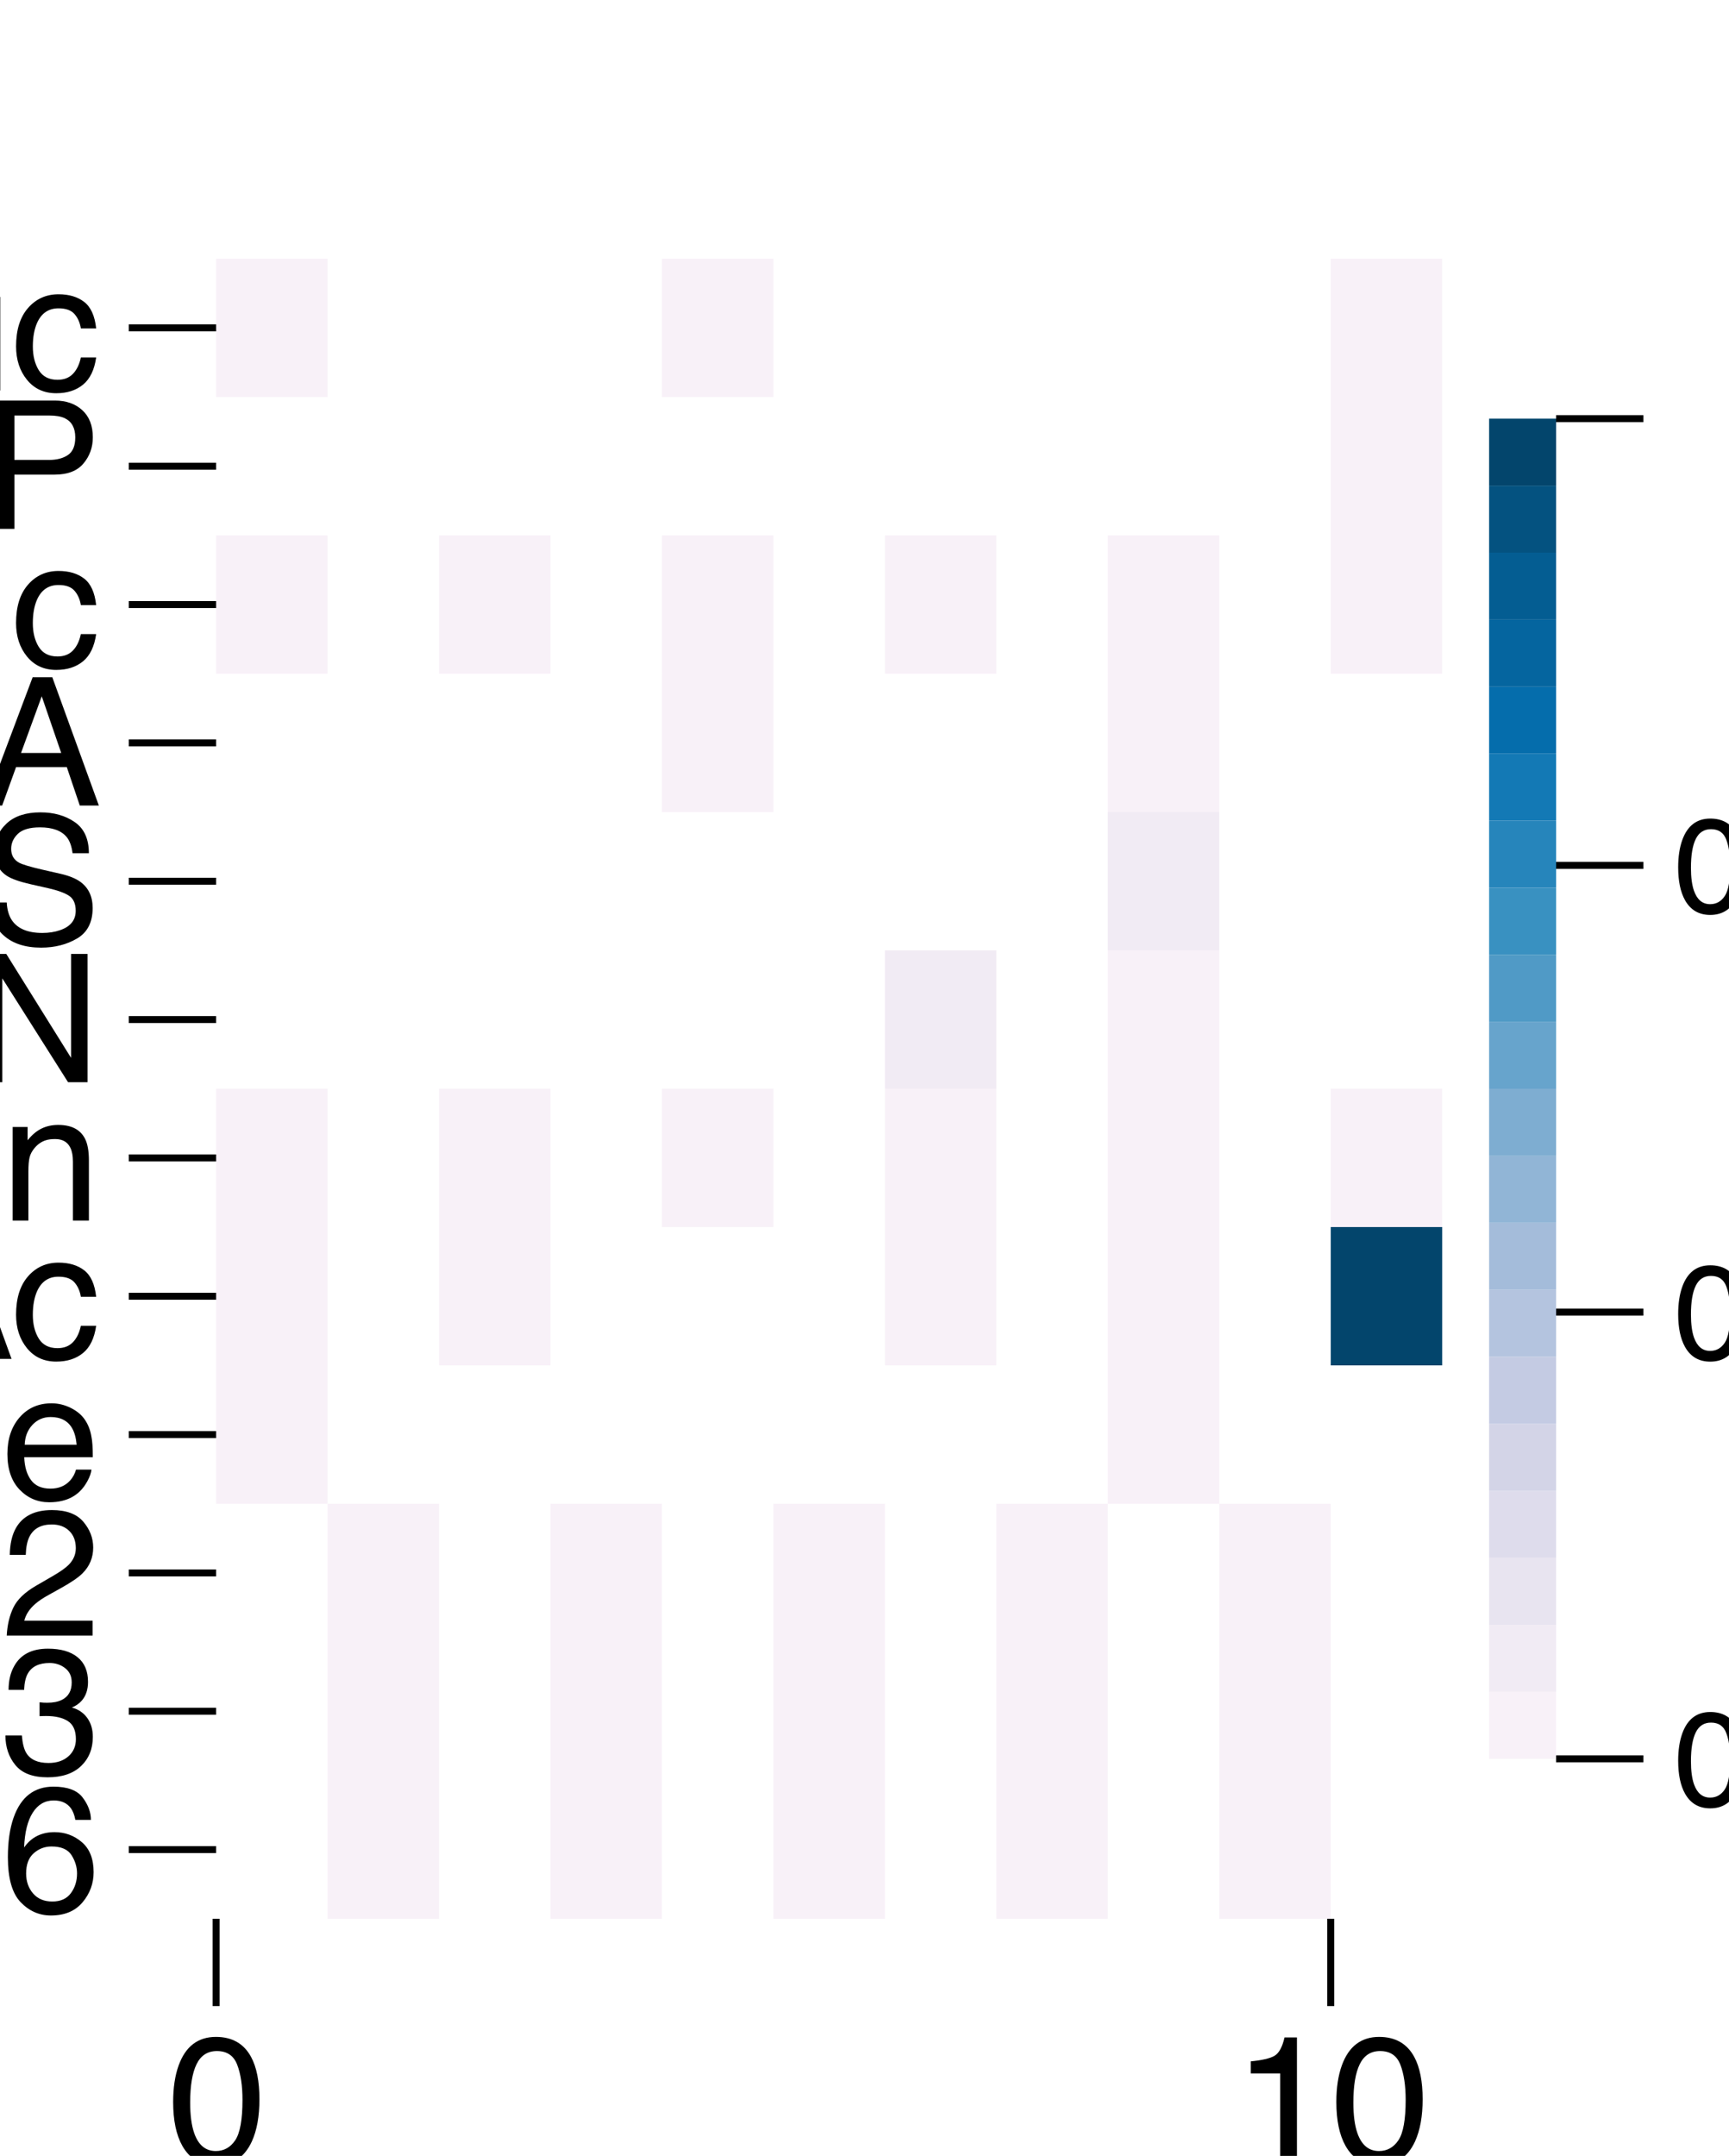 <?xml version="1.0" encoding="utf-8" standalone="no"?>
<!DOCTYPE svg PUBLIC "-//W3C//DTD SVG 1.1//EN"
  "http://www.w3.org/Graphics/SVG/1.1/DTD/svg11.dtd">
<svg height="246.857pt" version="1.1" viewBox="0 0 198 246.857" width="198pt" xmlns="http://www.w3.org/2000/svg" xmlns:xlink="http://www.w3.org/1999/xlink">
 <defs>
  <style type="text/css">*{stroke-linecap:butt;stroke-linejoin:round;}</style>
 </defs>
 <g id="figure_1">
  <g id="patch_1">
   <path d="M 0 246.857 
L 198 246.857 
L 198 0 
L 0 0 
z
" style="fill:#ffffff;"/>
  </g>
  <g id="axes_1">
   <g id="patch_2">
    <path d="M 24.75 219.703 
L 165.157 219.703 
L 165.157 29.623 
L 24.75 29.623 
z
" style="fill:#ffffff;"/>
   </g>
   <g id="QuadMesh_1">
    <path clip-path="url(#pd0c30d7f4b)" d="M 24.75 29.623 
L 37.514 29.623 
L 37.514 45.463 
L 24.75 45.463 
L 24.75 29.623 
" style="fill:#f8f1f8;"/>
    <path clip-path="url(#pd0c30d7f4b)" d="M 37.514 29.623 
L 50.279 29.623 
L 50.279 45.463 
L 37.514 45.463 
L 37.514 29.623 
" style="fill:none;"/>
    <path clip-path="url(#pd0c30d7f4b)" d="M 50.279 29.623 
L 63.043 29.623 
L 63.043 45.463 
L 50.279 45.463 
L 50.279 29.623 
" style="fill:none;"/>
    <path clip-path="url(#pd0c30d7f4b)" d="M 63.043 29.623 
L 75.807 29.623 
L 75.807 45.463 
L 63.043 45.463 
L 63.043 29.623 
" style="fill:none;"/>
    <path clip-path="url(#pd0c30d7f4b)" d="M 75.807 29.623 
L 88.571 29.623 
L 88.571 45.463 
L 75.807 45.463 
L 75.807 29.623 
" style="fill:#f8f1f8;"/>
    <path clip-path="url(#pd0c30d7f4b)" d="M 88.571 29.623 
L 101.335 29.623 
L 101.335 45.463 
L 88.571 45.463 
L 88.571 29.623 
" style="fill:none;"/>
    <path clip-path="url(#pd0c30d7f4b)" d="M 101.335 29.623 
L 114.1 29.623 
L 114.1 45.463 
L 101.335 45.463 
L 101.335 29.623 
" style="fill:none;"/>
    <path clip-path="url(#pd0c30d7f4b)" d="M 114.1 29.623 
L 126.864 29.623 
L 126.864 45.463 
L 114.1 45.463 
L 114.1 29.623 
" style="fill:none;"/>
    <path clip-path="url(#pd0c30d7f4b)" d="M 126.864 29.623 
L 139.628 29.623 
L 139.628 45.463 
L 126.864 45.463 
L 126.864 29.623 
" style="fill:none;"/>
    <path clip-path="url(#pd0c30d7f4b)" d="M 139.628 29.623 
L 152.393 29.623 
L 152.393 45.463 
L 139.628 45.463 
L 139.628 29.623 
" style="fill:none;"/>
    <path clip-path="url(#pd0c30d7f4b)" d="M 152.393 29.623 
L 165.157 29.623 
L 165.157 45.463 
L 152.393 45.463 
L 152.393 29.623 
" style="fill:#f8f1f8;"/>
    <path clip-path="url(#pd0c30d7f4b)" d="M 24.75 45.463 
L 37.514 45.463 
L 37.514 61.303 
L 24.75 61.303 
L 24.75 45.463 
" style="fill:none;"/>
    <path clip-path="url(#pd0c30d7f4b)" d="M 37.514 45.463 
L 50.279 45.463 
L 50.279 61.303 
L 37.514 61.303 
L 37.514 45.463 
" style="fill:none;"/>
    <path clip-path="url(#pd0c30d7f4b)" d="M 50.279 45.463 
L 63.043 45.463 
L 63.043 61.303 
L 50.279 61.303 
L 50.279 45.463 
" style="fill:none;"/>
    <path clip-path="url(#pd0c30d7f4b)" d="M 63.043 45.463 
L 75.807 45.463 
L 75.807 61.303 
L 63.043 61.303 
L 63.043 45.463 
" style="fill:none;"/>
    <path clip-path="url(#pd0c30d7f4b)" d="M 75.807 45.463 
L 88.571 45.463 
L 88.571 61.303 
L 75.807 61.303 
L 75.807 45.463 
" style="fill:none;"/>
    <path clip-path="url(#pd0c30d7f4b)" d="M 88.571 45.463 
L 101.335 45.463 
L 101.335 61.303 
L 88.571 61.303 
L 88.571 45.463 
" style="fill:none;"/>
    <path clip-path="url(#pd0c30d7f4b)" d="M 101.335 45.463 
L 114.1 45.463 
L 114.1 61.303 
L 101.335 61.303 
L 101.335 45.463 
" style="fill:none;"/>
    <path clip-path="url(#pd0c30d7f4b)" d="M 114.1 45.463 
L 126.864 45.463 
L 126.864 61.303 
L 114.1 61.303 
L 114.1 45.463 
" style="fill:none;"/>
    <path clip-path="url(#pd0c30d7f4b)" d="M 126.864 45.463 
L 139.628 45.463 
L 139.628 61.303 
L 126.864 61.303 
L 126.864 45.463 
" style="fill:none;"/>
    <path clip-path="url(#pd0c30d7f4b)" d="M 139.628 45.463 
L 152.393 45.463 
L 152.393 61.303 
L 139.628 61.303 
L 139.628 45.463 
" style="fill:none;"/>
    <path clip-path="url(#pd0c30d7f4b)" d="M 152.393 45.463 
L 165.157 45.463 
L 165.157 61.303 
L 152.393 61.303 
L 152.393 45.463 
" style="fill:#f8f1f8;"/>
    <path clip-path="url(#pd0c30d7f4b)" d="M 24.75 61.303 
L 37.514 61.303 
L 37.514 77.143 
L 24.75 77.143 
L 24.75 61.303 
" style="fill:#f8f1f8;"/>
    <path clip-path="url(#pd0c30d7f4b)" d="M 37.514 61.303 
L 50.279 61.303 
L 50.279 77.143 
L 37.514 77.143 
L 37.514 61.303 
" style="fill:none;"/>
    <path clip-path="url(#pd0c30d7f4b)" d="M 50.279 61.303 
L 63.043 61.303 
L 63.043 77.143 
L 50.279 77.143 
L 50.279 61.303 
" style="fill:#f8f1f8;"/>
    <path clip-path="url(#pd0c30d7f4b)" d="M 63.043 61.303 
L 75.807 61.303 
L 75.807 77.143 
L 63.043 77.143 
L 63.043 61.303 
" style="fill:none;"/>
    <path clip-path="url(#pd0c30d7f4b)" d="M 75.807 61.303 
L 88.571 61.303 
L 88.571 77.143 
L 75.807 77.143 
L 75.807 61.303 
" style="fill:#f8f1f8;"/>
    <path clip-path="url(#pd0c30d7f4b)" d="M 88.571 61.303 
L 101.335 61.303 
L 101.335 77.143 
L 88.571 77.143 
L 88.571 61.303 
" style="fill:none;"/>
    <path clip-path="url(#pd0c30d7f4b)" d="M 101.335 61.303 
L 114.1 61.303 
L 114.1 77.143 
L 101.335 77.143 
L 101.335 61.303 
" style="fill:#f8f1f8;"/>
    <path clip-path="url(#pd0c30d7f4b)" d="M 114.1 61.303 
L 126.864 61.303 
L 126.864 77.143 
L 114.1 77.143 
L 114.1 61.303 
" style="fill:none;"/>
    <path clip-path="url(#pd0c30d7f4b)" d="M 126.864 61.303 
L 139.628 61.303 
L 139.628 77.143 
L 126.864 77.143 
L 126.864 61.303 
" style="fill:#f8f1f8;"/>
    <path clip-path="url(#pd0c30d7f4b)" d="M 139.628 61.303 
L 152.393 61.303 
L 152.393 77.143 
L 139.628 77.143 
L 139.628 61.303 
" style="fill:none;"/>
    <path clip-path="url(#pd0c30d7f4b)" d="M 152.393 61.303 
L 165.157 61.303 
L 165.157 77.143 
L 152.393 77.143 
L 152.393 61.303 
" style="fill:#f8f1f8;"/>
    <path clip-path="url(#pd0c30d7f4b)" d="M 24.75 77.143 
L 37.514 77.143 
L 37.514 92.983 
L 24.75 92.983 
L 24.75 77.143 
" style="fill:none;"/>
    <path clip-path="url(#pd0c30d7f4b)" d="M 37.514 77.143 
L 50.279 77.143 
L 50.279 92.983 
L 37.514 92.983 
L 37.514 77.143 
" style="fill:none;"/>
    <path clip-path="url(#pd0c30d7f4b)" d="M 50.279 77.143 
L 63.043 77.143 
L 63.043 92.983 
L 50.279 92.983 
L 50.279 77.143 
" style="fill:none;"/>
    <path clip-path="url(#pd0c30d7f4b)" d="M 63.043 77.143 
L 75.807 77.143 
L 75.807 92.983 
L 63.043 92.983 
L 63.043 77.143 
" style="fill:none;"/>
    <path clip-path="url(#pd0c30d7f4b)" d="M 75.807 77.143 
L 88.571 77.143 
L 88.571 92.983 
L 75.807 92.983 
L 75.807 77.143 
" style="fill:#f8f1f8;"/>
    <path clip-path="url(#pd0c30d7f4b)" d="M 88.571 77.143 
L 101.335 77.143 
L 101.335 92.983 
L 88.571 92.983 
L 88.571 77.143 
" style="fill:none;"/>
    <path clip-path="url(#pd0c30d7f4b)" d="M 101.335 77.143 
L 114.1 77.143 
L 114.1 92.983 
L 101.335 92.983 
L 101.335 77.143 
" style="fill:none;"/>
    <path clip-path="url(#pd0c30d7f4b)" d="M 114.1 77.143 
L 126.864 77.143 
L 126.864 92.983 
L 114.1 92.983 
L 114.1 77.143 
" style="fill:none;"/>
    <path clip-path="url(#pd0c30d7f4b)" d="M 126.864 77.143 
L 139.628 77.143 
L 139.628 92.983 
L 126.864 92.983 
L 126.864 77.143 
" style="fill:#f8f1f8;"/>
    <path clip-path="url(#pd0c30d7f4b)" d="M 139.628 77.143 
L 152.393 77.143 
L 152.393 92.983 
L 139.628 92.983 
L 139.628 77.143 
" style="fill:none;"/>
    <path clip-path="url(#pd0c30d7f4b)" d="M 152.393 77.143 
L 165.157 77.143 
L 165.157 92.983 
L 152.393 92.983 
L 152.393 77.143 
" style="fill:none;"/>
    <path clip-path="url(#pd0c30d7f4b)" d="M 24.75 92.983 
L 37.514 92.983 
L 37.514 108.823 
L 24.75 108.823 
L 24.75 92.983 
" style="fill:none;"/>
    <path clip-path="url(#pd0c30d7f4b)" d="M 37.514 92.983 
L 50.279 92.983 
L 50.279 108.823 
L 37.514 108.823 
L 37.514 92.983 
" style="fill:none;"/>
    <path clip-path="url(#pd0c30d7f4b)" d="M 50.279 92.983 
L 63.043 92.983 
L 63.043 108.823 
L 50.279 108.823 
L 50.279 92.983 
" style="fill:none;"/>
    <path clip-path="url(#pd0c30d7f4b)" d="M 63.043 92.983 
L 75.807 92.983 
L 75.807 108.823 
L 63.043 108.823 
L 63.043 92.983 
" style="fill:none;"/>
    <path clip-path="url(#pd0c30d7f4b)" d="M 75.807 92.983 
L 88.571 92.983 
L 88.571 108.823 
L 75.807 108.823 
L 75.807 92.983 
" style="fill:none;"/>
    <path clip-path="url(#pd0c30d7f4b)" d="M 88.571 92.983 
L 101.335 92.983 
L 101.335 108.823 
L 88.571 108.823 
L 88.571 92.983 
" style="fill:none;"/>
    <path clip-path="url(#pd0c30d7f4b)" d="M 101.335 92.983 
L 114.1 92.983 
L 114.1 108.823 
L 101.335 108.823 
L 101.335 92.983 
" style="fill:none;"/>
    <path clip-path="url(#pd0c30d7f4b)" d="M 114.1 92.983 
L 126.864 92.983 
L 126.864 108.823 
L 114.1 108.823 
L 114.1 92.983 
" style="fill:none;"/>
    <path clip-path="url(#pd0c30d7f4b)" d="M 126.864 92.983 
L 139.628 92.983 
L 139.628 108.823 
L 126.864 108.823 
L 126.864 92.983 
" style="fill:#f1ebf4;"/>
    <path clip-path="url(#pd0c30d7f4b)" d="M 139.628 92.983 
L 152.393 92.983 
L 152.393 108.823 
L 139.628 108.823 
L 139.628 92.983 
" style="fill:none;"/>
    <path clip-path="url(#pd0c30d7f4b)" d="M 152.393 92.983 
L 165.157 92.983 
L 165.157 108.823 
L 152.393 108.823 
L 152.393 92.983 
" style="fill:none;"/>
    <path clip-path="url(#pd0c30d7f4b)" d="M 24.75 108.823 
L 37.514 108.823 
L 37.514 124.663 
L 24.75 124.663 
L 24.75 108.823 
" style="fill:none;"/>
    <path clip-path="url(#pd0c30d7f4b)" d="M 37.514 108.823 
L 50.279 108.823 
L 50.279 124.663 
L 37.514 124.663 
L 37.514 108.823 
" style="fill:none;"/>
    <path clip-path="url(#pd0c30d7f4b)" d="M 50.279 108.823 
L 63.043 108.823 
L 63.043 124.663 
L 50.279 124.663 
L 50.279 108.823 
" style="fill:none;"/>
    <path clip-path="url(#pd0c30d7f4b)" d="M 63.043 108.823 
L 75.807 108.823 
L 75.807 124.663 
L 63.043 124.663 
L 63.043 108.823 
" style="fill:none;"/>
    <path clip-path="url(#pd0c30d7f4b)" d="M 75.807 108.823 
L 88.571 108.823 
L 88.571 124.663 
L 75.807 124.663 
L 75.807 108.823 
" style="fill:none;"/>
    <path clip-path="url(#pd0c30d7f4b)" d="M 88.571 108.823 
L 101.335 108.823 
L 101.335 124.663 
L 88.571 124.663 
L 88.571 108.823 
" style="fill:none;"/>
    <path clip-path="url(#pd0c30d7f4b)" d="M 101.335 108.823 
L 114.1 108.823 
L 114.1 124.663 
L 101.335 124.663 
L 101.335 108.823 
" style="fill:#f1ebf4;"/>
    <path clip-path="url(#pd0c30d7f4b)" d="M 114.1 108.823 
L 126.864 108.823 
L 126.864 124.663 
L 114.1 124.663 
L 114.1 108.823 
" style="fill:none;"/>
    <path clip-path="url(#pd0c30d7f4b)" d="M 126.864 108.823 
L 139.628 108.823 
L 139.628 124.663 
L 126.864 124.663 
L 126.864 108.823 
" style="fill:#f8f1f8;"/>
    <path clip-path="url(#pd0c30d7f4b)" d="M 139.628 108.823 
L 152.393 108.823 
L 152.393 124.663 
L 139.628 124.663 
L 139.628 108.823 
" style="fill:none;"/>
    <path clip-path="url(#pd0c30d7f4b)" d="M 152.393 108.823 
L 165.157 108.823 
L 165.157 124.663 
L 152.393 124.663 
L 152.393 108.823 
" style="fill:none;"/>
    <path clip-path="url(#pd0c30d7f4b)" d="M 24.75 124.663 
L 37.514 124.663 
L 37.514 140.503 
L 24.75 140.503 
L 24.75 124.663 
" style="fill:#f8f1f8;"/>
    <path clip-path="url(#pd0c30d7f4b)" d="M 37.514 124.663 
L 50.279 124.663 
L 50.279 140.503 
L 37.514 140.503 
L 37.514 124.663 
" style="fill:none;"/>
    <path clip-path="url(#pd0c30d7f4b)" d="M 50.279 124.663 
L 63.043 124.663 
L 63.043 140.503 
L 50.279 140.503 
L 50.279 124.663 
" style="fill:#f8f1f8;"/>
    <path clip-path="url(#pd0c30d7f4b)" d="M 63.043 124.663 
L 75.807 124.663 
L 75.807 140.503 
L 63.043 140.503 
L 63.043 124.663 
" style="fill:none;"/>
    <path clip-path="url(#pd0c30d7f4b)" d="M 75.807 124.663 
L 88.571 124.663 
L 88.571 140.503 
L 75.807 140.503 
L 75.807 124.663 
" style="fill:#f8f1f8;"/>
    <path clip-path="url(#pd0c30d7f4b)" d="M 88.571 124.663 
L 101.335 124.663 
L 101.335 140.503 
L 88.571 140.503 
L 88.571 124.663 
" style="fill:none;"/>
    <path clip-path="url(#pd0c30d7f4b)" d="M 101.335 124.663 
L 114.1 124.663 
L 114.1 140.503 
L 101.335 140.503 
L 101.335 124.663 
" style="fill:#f8f1f8;"/>
    <path clip-path="url(#pd0c30d7f4b)" d="M 114.1 124.663 
L 126.864 124.663 
L 126.864 140.503 
L 114.1 140.503 
L 114.1 124.663 
" style="fill:none;"/>
    <path clip-path="url(#pd0c30d7f4b)" d="M 126.864 124.663 
L 139.628 124.663 
L 139.628 140.503 
L 126.864 140.503 
L 126.864 124.663 
" style="fill:#f8f1f8;"/>
    <path clip-path="url(#pd0c30d7f4b)" d="M 139.628 124.663 
L 152.393 124.663 
L 152.393 140.503 
L 139.628 140.503 
L 139.628 124.663 
" style="fill:none;"/>
    <path clip-path="url(#pd0c30d7f4b)" d="M 152.393 124.663 
L 165.157 124.663 
L 165.157 140.503 
L 152.393 140.503 
L 152.393 124.663 
" style="fill:#f8f1f8;"/>
    <path clip-path="url(#pd0c30d7f4b)" d="M 24.75 140.503 
L 37.514 140.503 
L 37.514 156.343 
L 24.75 156.343 
L 24.75 140.503 
" style="fill:#f8f1f8;"/>
    <path clip-path="url(#pd0c30d7f4b)" d="M 37.514 140.503 
L 50.279 140.503 
L 50.279 156.343 
L 37.514 156.343 
L 37.514 140.503 
" style="fill:none;"/>
    <path clip-path="url(#pd0c30d7f4b)" d="M 50.279 140.503 
L 63.043 140.503 
L 63.043 156.343 
L 50.279 156.343 
L 50.279 140.503 
" style="fill:#f8f1f8;"/>
    <path clip-path="url(#pd0c30d7f4b)" d="M 63.043 140.503 
L 75.807 140.503 
L 75.807 156.343 
L 63.043 156.343 
L 63.043 140.503 
" style="fill:none;"/>
    <path clip-path="url(#pd0c30d7f4b)" d="M 75.807 140.503 
L 88.571 140.503 
L 88.571 156.343 
L 75.807 156.343 
L 75.807 140.503 
" style="fill:none;"/>
    <path clip-path="url(#pd0c30d7f4b)" d="M 88.571 140.503 
L 101.335 140.503 
L 101.335 156.343 
L 88.571 156.343 
L 88.571 140.503 
" style="fill:none;"/>
    <path clip-path="url(#pd0c30d7f4b)" d="M 101.335 140.503 
L 114.1 140.503 
L 114.1 156.343 
L 101.335 156.343 
L 101.335 140.503 
" style="fill:#f8f1f8;"/>
    <path clip-path="url(#pd0c30d7f4b)" d="M 114.1 140.503 
L 126.864 140.503 
L 126.864 156.343 
L 114.1 156.343 
L 114.1 140.503 
" style="fill:none;"/>
    <path clip-path="url(#pd0c30d7f4b)" d="M 126.864 140.503 
L 139.628 140.503 
L 139.628 156.343 
L 126.864 156.343 
L 126.864 140.503 
" style="fill:#f8f1f8;"/>
    <path clip-path="url(#pd0c30d7f4b)" d="M 139.628 140.503 
L 152.393 140.503 
L 152.393 156.343 
L 139.628 156.343 
L 139.628 140.503 
" style="fill:none;"/>
    <path clip-path="url(#pd0c30d7f4b)" d="M 152.393 140.503 
L 165.157 140.503 
L 165.157 156.343 
L 152.393 156.343 
L 152.393 140.503 
" style="fill:#03456c;"/>
    <path clip-path="url(#pd0c30d7f4b)" d="M 24.75 156.343 
L 37.514 156.343 
L 37.514 172.183 
L 24.75 172.183 
L 24.75 156.343 
" style="fill:#f8f1f8;"/>
    <path clip-path="url(#pd0c30d7f4b)" d="M 37.514 156.343 
L 50.279 156.343 
L 50.279 172.183 
L 37.514 172.183 
L 37.514 156.343 
" style="fill:none;"/>
    <path clip-path="url(#pd0c30d7f4b)" d="M 50.279 156.343 
L 63.043 156.343 
L 63.043 172.183 
L 50.279 172.183 
L 50.279 156.343 
" style="fill:none;"/>
    <path clip-path="url(#pd0c30d7f4b)" d="M 63.043 156.343 
L 75.807 156.343 
L 75.807 172.183 
L 63.043 172.183 
L 63.043 156.343 
" style="fill:none;"/>
    <path clip-path="url(#pd0c30d7f4b)" d="M 75.807 156.343 
L 88.571 156.343 
L 88.571 172.183 
L 75.807 172.183 
L 75.807 156.343 
" style="fill:none;"/>
    <path clip-path="url(#pd0c30d7f4b)" d="M 88.571 156.343 
L 101.335 156.343 
L 101.335 172.183 
L 88.571 172.183 
L 88.571 156.343 
" style="fill:none;"/>
    <path clip-path="url(#pd0c30d7f4b)" d="M 101.335 156.343 
L 114.1 156.343 
L 114.1 172.183 
L 101.335 172.183 
L 101.335 156.343 
" style="fill:none;"/>
    <path clip-path="url(#pd0c30d7f4b)" d="M 114.1 156.343 
L 126.864 156.343 
L 126.864 172.183 
L 114.1 172.183 
L 114.1 156.343 
" style="fill:none;"/>
    <path clip-path="url(#pd0c30d7f4b)" d="M 126.864 156.343 
L 139.628 156.343 
L 139.628 172.183 
L 126.864 172.183 
L 126.864 156.343 
" style="fill:#f8f1f8;"/>
    <path clip-path="url(#pd0c30d7f4b)" d="M 139.628 156.343 
L 152.393 156.343 
L 152.393 172.183 
L 139.628 172.183 
L 139.628 156.343 
" style="fill:none;"/>
    <path clip-path="url(#pd0c30d7f4b)" d="M 152.393 156.343 
L 165.157 156.343 
L 165.157 172.183 
L 152.393 172.183 
L 152.393 156.343 
" style="fill:none;"/>
    <path clip-path="url(#pd0c30d7f4b)" d="M 24.75 172.183 
L 37.514 172.183 
L 37.514 188.023 
L 24.75 188.023 
L 24.75 172.183 
" style="fill:none;"/>
    <path clip-path="url(#pd0c30d7f4b)" d="M 37.514 172.183 
L 50.279 172.183 
L 50.279 188.023 
L 37.514 188.023 
L 37.514 172.183 
" style="fill:#f8f1f8;"/>
    <path clip-path="url(#pd0c30d7f4b)" d="M 50.279 172.183 
L 63.043 172.183 
L 63.043 188.023 
L 50.279 188.023 
L 50.279 172.183 
" style="fill:none;"/>
    <path clip-path="url(#pd0c30d7f4b)" d="M 63.043 172.183 
L 75.807 172.183 
L 75.807 188.023 
L 63.043 188.023 
L 63.043 172.183 
" style="fill:#f8f1f8;"/>
    <path clip-path="url(#pd0c30d7f4b)" d="M 75.807 172.183 
L 88.571 172.183 
L 88.571 188.023 
L 75.807 188.023 
L 75.807 172.183 
" style="fill:none;"/>
    <path clip-path="url(#pd0c30d7f4b)" d="M 88.571 172.183 
L 101.335 172.183 
L 101.335 188.023 
L 88.571 188.023 
L 88.571 172.183 
" style="fill:#f8f1f8;"/>
    <path clip-path="url(#pd0c30d7f4b)" d="M 101.335 172.183 
L 114.1 172.183 
L 114.1 188.023 
L 101.335 188.023 
L 101.335 172.183 
" style="fill:none;"/>
    <path clip-path="url(#pd0c30d7f4b)" d="M 114.1 172.183 
L 126.864 172.183 
L 126.864 188.023 
L 114.1 188.023 
L 114.1 172.183 
" style="fill:#f8f1f8;"/>
    <path clip-path="url(#pd0c30d7f4b)" d="M 126.864 172.183 
L 139.628 172.183 
L 139.628 188.023 
L 126.864 188.023 
L 126.864 172.183 
" style="fill:none;"/>
    <path clip-path="url(#pd0c30d7f4b)" d="M 139.628 172.183 
L 152.393 172.183 
L 152.393 188.023 
L 139.628 188.023 
L 139.628 172.183 
" style="fill:#f8f1f8;"/>
    <path clip-path="url(#pd0c30d7f4b)" d="M 152.393 172.183 
L 165.157 172.183 
L 165.157 188.023 
L 152.393 188.023 
L 152.393 172.183 
" style="fill:none;"/>
    <path clip-path="url(#pd0c30d7f4b)" d="M 24.75 188.023 
L 37.514 188.023 
L 37.514 203.863 
L 24.75 203.863 
L 24.75 188.023 
" style="fill:none;"/>
    <path clip-path="url(#pd0c30d7f4b)" d="M 37.514 188.023 
L 50.279 188.023 
L 50.279 203.863 
L 37.514 203.863 
L 37.514 188.023 
" style="fill:#f8f1f8;"/>
    <path clip-path="url(#pd0c30d7f4b)" d="M 50.279 188.023 
L 63.043 188.023 
L 63.043 203.863 
L 50.279 203.863 
L 50.279 188.023 
" style="fill:none;"/>
    <path clip-path="url(#pd0c30d7f4b)" d="M 63.043 188.023 
L 75.807 188.023 
L 75.807 203.863 
L 63.043 203.863 
L 63.043 188.023 
" style="fill:#f8f1f8;"/>
    <path clip-path="url(#pd0c30d7f4b)" d="M 75.807 188.023 
L 88.571 188.023 
L 88.571 203.863 
L 75.807 203.863 
L 75.807 188.023 
" style="fill:none;"/>
    <path clip-path="url(#pd0c30d7f4b)" d="M 88.571 188.023 
L 101.335 188.023 
L 101.335 203.863 
L 88.571 203.863 
L 88.571 188.023 
" style="fill:#f8f1f8;"/>
    <path clip-path="url(#pd0c30d7f4b)" d="M 101.335 188.023 
L 114.1 188.023 
L 114.1 203.863 
L 101.335 203.863 
L 101.335 188.023 
" style="fill:none;"/>
    <path clip-path="url(#pd0c30d7f4b)" d="M 114.1 188.023 
L 126.864 188.023 
L 126.864 203.863 
L 114.1 203.863 
L 114.1 188.023 
" style="fill:#f8f1f8;"/>
    <path clip-path="url(#pd0c30d7f4b)" d="M 126.864 188.023 
L 139.628 188.023 
L 139.628 203.863 
L 126.864 203.863 
L 126.864 188.023 
" style="fill:none;"/>
    <path clip-path="url(#pd0c30d7f4b)" d="M 139.628 188.023 
L 152.393 188.023 
L 152.393 203.863 
L 139.628 203.863 
L 139.628 188.023 
" style="fill:#f8f1f8;"/>
    <path clip-path="url(#pd0c30d7f4b)" d="M 152.393 188.023 
L 165.157 188.023 
L 165.157 203.863 
L 152.393 203.863 
L 152.393 188.023 
" style="fill:none;"/>
    <path clip-path="url(#pd0c30d7f4b)" d="M 24.75 203.863 
L 37.514 203.863 
L 37.514 219.703 
L 24.75 219.703 
L 24.75 203.863 
" style="fill:none;"/>
    <path clip-path="url(#pd0c30d7f4b)" d="M 37.514 203.863 
L 50.279 203.863 
L 50.279 219.703 
L 37.514 219.703 
L 37.514 203.863 
" style="fill:#f8f1f8;"/>
    <path clip-path="url(#pd0c30d7f4b)" d="M 50.279 203.863 
L 63.043 203.863 
L 63.043 219.703 
L 50.279 219.703 
L 50.279 203.863 
" style="fill:none;"/>
    <path clip-path="url(#pd0c30d7f4b)" d="M 63.043 203.863 
L 75.807 203.863 
L 75.807 219.703 
L 63.043 219.703 
L 63.043 203.863 
" style="fill:#f8f1f8;"/>
    <path clip-path="url(#pd0c30d7f4b)" d="M 75.807 203.863 
L 88.571 203.863 
L 88.571 219.703 
L 75.807 219.703 
L 75.807 203.863 
" style="fill:none;"/>
    <path clip-path="url(#pd0c30d7f4b)" d="M 88.571 203.863 
L 101.335 203.863 
L 101.335 219.703 
L 88.571 219.703 
L 88.571 203.863 
" style="fill:#f8f1f8;"/>
    <path clip-path="url(#pd0c30d7f4b)" d="M 101.335 203.863 
L 114.1 203.863 
L 114.1 219.703 
L 101.335 219.703 
L 101.335 203.863 
" style="fill:none;"/>
    <path clip-path="url(#pd0c30d7f4b)" d="M 114.1 203.863 
L 126.864 203.863 
L 126.864 219.703 
L 114.1 219.703 
L 114.1 203.863 
" style="fill:#f8f1f8;"/>
    <path clip-path="url(#pd0c30d7f4b)" d="M 126.864 203.863 
L 139.628 203.863 
L 139.628 219.703 
L 126.864 219.703 
L 126.864 203.863 
" style="fill:none;"/>
    <path clip-path="url(#pd0c30d7f4b)" d="M 139.628 203.863 
L 152.393 203.863 
L 152.393 219.703 
L 139.628 219.703 
L 139.628 203.863 
" style="fill:#f8f1f8;"/>
    <path clip-path="url(#pd0c30d7f4b)" d="M 152.393 203.863 
L 165.157 203.863 
L 165.157 219.703 
L 152.393 219.703 
L 152.393 203.863 
" style="fill:none;"/>
   </g>
   <g id="matplotlib.axis_1">
    <g id="xtick_1">
     <g id="line2d_1">
      <defs>
       <path d="M 0 0 
L 0 10 
" id="mdd1b550497" style="stroke:#000000;stroke-width:0.8;"/>
      </defs>
      <g>
       <use style="stroke:#000000;stroke-width:0.8;" x="24.75" xlink:href="#mdd1b550497" y="219.703"/>
      </g>
     </g>
     <g id="text_1">
      <!-- 0 -->
      <g transform="translate(19.189 247.55)scale(0.2 -0.2)">
       <defs>
        <path d="M 1731 4475 
Q 2600 4475 2988 3759 
Q 3288 3206 3288 2244 
Q 3288 1331 3016 734 
Q 2622 -122 1728 -122 
Q 922 -122 528 578 
Q 200 1163 200 2147 
Q 200 2909 397 3456 
Q 766 4475 1731 4475 
z
M 1725 391 
Q 2163 391 2422 778 
Q 2681 1166 2681 2222 
Q 2681 2984 2493 3476 
Q 2306 3969 1766 3969 
Q 1269 3969 1039 3501 
Q 809 3034 809 2125 
Q 809 1441 956 1025 
Q 1181 391 1725 391 
z
" id="Helvetica-30" transform="scale(0.016)"/>
       </defs>
       <use xlink:href="#Helvetica-30"/>
      </g>
     </g>
    </g>
    <g id="xtick_2">
     <g id="line2d_2">
      <g>
       <use style="stroke:#000000;stroke-width:0.8;" x="152.393" xlink:href="#mdd1b550497" y="219.703"/>
      </g>
     </g>
     <g id="text_2">
      <!-- 10 -->
      <g transform="translate(141.271 247.55)scale(0.2 -0.2)">
       <defs>
        <path d="M 613 3169 
L 613 3600 
Q 1222 3659 1462 3798 
Q 1703 3938 1822 4456 
L 2266 4456 
L 2266 0 
L 1666 0 
L 1666 3169 
L 613 3169 
z
" id="Helvetica-31" transform="scale(0.016)"/>
       </defs>
       <use xlink:href="#Helvetica-31"/>
       <use x="55.615" xlink:href="#Helvetica-30"/>
      </g>
     </g>
    </g>
    <g id="text_3">
     <!-- Position -->
     <g transform="translate(59.378 270.065)scale(0.2 -0.2)">
      <defs>
       <path d="M 547 4591 
L 2613 4591 
Q 3225 4591 3600 4245 
Q 3975 3900 3975 3275 
Q 3975 2738 3640 2339 
Q 3306 1941 2613 1941 
L 1169 1941 
L 1169 0 
L 547 0 
L 547 4591 
z
M 3347 3272 
Q 3347 3778 2972 3959 
Q 2766 4056 2406 4056 
L 1169 4056 
L 1169 2466 
L 2406 2466 
Q 2825 2466 3086 2644 
Q 3347 2822 3347 3272 
z
" id="Helvetica-50" transform="scale(0.016)"/>
       <path d="M 1741 363 
Q 2300 363 2508 786 
Q 2716 1209 2716 1728 
Q 2716 2197 2566 2491 
Q 2328 2953 1747 2953 
Q 1231 2953 997 2559 
Q 763 2166 763 1609 
Q 763 1075 997 719 
Q 1231 363 1741 363 
z
M 1763 3444 
Q 2409 3444 2856 3012 
Q 3303 2581 3303 1744 
Q 3303 934 2909 406 
Q 2516 -122 1688 -122 
Q 997 -122 590 345 
Q 184 813 184 1600 
Q 184 2444 612 2944 
Q 1041 3444 1763 3444 
z
M 1744 3428 
L 1744 3428 
z
" id="Helvetica-6f" transform="scale(0.016)"/>
       <path d="M 747 1050 
Q 772 769 888 619 
Q 1100 347 1625 347 
Q 1938 347 2175 483 
Q 2413 619 2413 903 
Q 2413 1119 2222 1231 
Q 2100 1300 1741 1391 
L 1294 1503 
Q 866 1609 663 1741 
Q 300 1969 300 2372 
Q 300 2847 642 3140 
Q 984 3434 1563 3434 
Q 2319 3434 2653 2991 
Q 2863 2709 2856 2384 
L 2325 2384 
Q 2309 2575 2191 2731 
Q 1997 2953 1519 2953 
Q 1200 2953 1036 2831 
Q 872 2709 872 2509 
Q 872 2291 1088 2159 
Q 1213 2081 1456 2022 
L 1828 1931 
Q 2434 1784 2641 1647 
Q 2969 1431 2969 969 
Q 2969 522 2630 197 
Q 2291 -128 1597 -128 
Q 850 -128 539 211 
Q 228 550 206 1050 
L 747 1050 
z
M 1578 3428 
L 1578 3428 
z
" id="Helvetica-73" transform="scale(0.016)"/>
       <path d="M 413 3331 
L 984 3331 
L 984 0 
L 413 0 
L 413 3331 
z
M 413 4591 
L 984 4591 
L 984 3953 
L 413 3953 
L 413 4591 
z
" id="Helvetica-69" transform="scale(0.016)"/>
       <path d="M 525 4281 
L 1094 4281 
L 1094 3347 
L 1628 3347 
L 1628 2888 
L 1094 2888 
L 1094 703 
Q 1094 528 1213 469 
Q 1278 434 1431 434 
Q 1472 434 1519 436 
Q 1566 438 1628 444 
L 1628 0 
Q 1531 -28 1426 -40 
Q 1322 -53 1200 -53 
Q 806 -53 665 148 
Q 525 350 525 672 
L 525 2888 
L 72 2888 
L 72 3347 
L 525 3347 
L 525 4281 
z
" id="Helvetica-74" transform="scale(0.016)"/>
       <path d="M 413 3347 
L 947 3347 
L 947 2872 
Q 1184 3166 1450 3294 
Q 1716 3422 2041 3422 
Q 2753 3422 3003 2925 
Q 3141 2653 3141 2147 
L 3141 0 
L 2569 0 
L 2569 2109 
Q 2569 2416 2478 2603 
Q 2328 2916 1934 2916 
Q 1734 2916 1606 2875 
Q 1375 2806 1200 2600 
Q 1059 2434 1017 2257 
Q 975 2081 975 1753 
L 975 0 
L 413 0 
L 413 3347 
z
M 1734 3428 
L 1734 3428 
z
" id="Helvetica-6e" transform="scale(0.016)"/>
      </defs>
      <use xlink:href="#Helvetica-50"/>
      <use x="66.699" xlink:href="#Helvetica-6f"/>
      <use x="122.314" xlink:href="#Helvetica-73"/>
      <use x="172.314" xlink:href="#Helvetica-69"/>
      <use x="194.531" xlink:href="#Helvetica-74"/>
      <use x="222.314" xlink:href="#Helvetica-69"/>
      <use x="244.531" xlink:href="#Helvetica-6f"/>
      <use x="300.146" xlink:href="#Helvetica-6e"/>
     </g>
    </g>
   </g>
   <g id="matplotlib.axis_2">
    <g id="ytick_1">
     <g id="line2d_3">
      <defs>
       <path d="M 0 0 
L -10 0 
" id="m75fbd7f0ab" style="stroke:#000000;stroke-width:0.8;"/>
      </defs>
      <g>
       <use style="stroke:#000000;stroke-width:0.8;" x="24.75" xlink:href="#m75fbd7f0ab" y="37.543"/>
      </g>
     </g>
     <g id="text_4">
      <!-- D-Fuc -->
      <g transform="translate(-43.191 44.716)scale(0.2 -0.2)">
       <defs>
        <path d="M 2250 531 
Q 2566 531 2769 597 
Q 3131 719 3363 1066 
Q 3547 1344 3628 1778 
Q 3675 2038 3675 2259 
Q 3675 3113 3336 3584 
Q 2997 4056 2244 4056 
L 1141 4056 
L 1141 531 
L 2250 531 
z
M 516 4591 
L 2375 4591 
Q 3322 4591 3844 3919 
Q 4309 3313 4309 2366 
Q 4309 1634 4034 1044 
Q 3550 0 2369 0 
L 516 0 
L 516 4591 
z
" id="Helvetica-44" transform="scale(0.016)"/>
        <path d="M 266 2072 
L 1834 2072 
L 1834 1494 
L 266 1494 
L 266 2072 
z
" id="Helvetica-2d" transform="scale(0.016)"/>
        <path d="M 547 4591 
L 3731 4591 
L 3731 4028 
L 1169 4028 
L 1169 2634 
L 3422 2634 
L 3422 2088 
L 1169 2088 
L 1169 0 
L 547 0 
L 547 4591 
z
" id="Helvetica-46" transform="scale(0.016)"/>
        <path d="M 975 3347 
L 975 1125 
Q 975 869 1056 706 
Q 1206 406 1616 406 
Q 2203 406 2416 931 
Q 2531 1213 2531 1703 
L 2531 3347 
L 3094 3347 
L 3094 0 
L 2563 0 
L 2569 494 
Q 2459 303 2297 172 
Q 1975 -91 1516 -91 
Q 800 -91 541 388 
Q 400 644 400 1072 
L 400 3347 
L 975 3347 
z
M 1747 3428 
L 1747 3428 
z
" id="Helvetica-75" transform="scale(0.016)"/>
        <path d="M 1703 3444 
Q 2269 3444 2623 3169 
Q 2978 2894 3050 2222 
L 2503 2222 
Q 2453 2531 2275 2736 
Q 2097 2941 1703 2941 
Q 1166 2941 934 2416 
Q 784 2075 784 1575 
Q 784 1072 996 728 
Q 1209 384 1666 384 
Q 2016 384 2220 598 
Q 2425 813 2503 1184 
L 3050 1184 
Q 2956 519 2581 211 
Q 2206 -97 1622 -97 
Q 966 -97 575 383 
Q 184 863 184 1581 
Q 184 2463 612 2953 
Q 1041 3444 1703 3444 
z
M 1616 3428 
L 1616 3428 
z
" id="Helvetica-63" transform="scale(0.016)"/>
       </defs>
       <use xlink:href="#Helvetica-44"/>
       <use x="72.217" xlink:href="#Helvetica-2d"/>
       <use x="105.518" xlink:href="#Helvetica-46"/>
       <use x="166.602" xlink:href="#Helvetica-75"/>
       <use x="222.217" xlink:href="#Helvetica-63"/>
      </g>
     </g>
    </g>
    <g id="ytick_2">
     <g id="line2d_4">
      <g>
       <use style="stroke:#000000;stroke-width:0.8;" x="24.75" xlink:href="#m75fbd7f0ab" y="53.383"/>
      </g>
     </g>
     <g id="text_5">
      <!-- GalNAcOP -->
      <g transform="translate(-86.553 60.556)scale(0.2 -0.2)">
       <defs>
        <path d="M 2472 4709 
Q 3119 4709 3591 4459 
Q 4275 4100 4428 3200 
L 3813 3200 
Q 3700 3703 3347 3933 
Q 2994 4163 2456 4163 
Q 1819 4163 1383 3684 
Q 947 3206 947 2259 
Q 947 1441 1306 927 
Q 1666 413 2478 413 
Q 3100 413 3508 773 
Q 3916 1134 3925 1941 
L 2488 1941 
L 2488 2456 
L 4503 2456 
L 4503 0 
L 4103 0 
L 3953 591 
Q 3638 244 3394 109 
Q 2984 -122 2353 -122 
Q 1538 -122 950 406 
Q 309 1069 309 2225 
Q 309 3378 934 4059 
Q 1528 4709 2472 4709 
z
M 2369 4716 
L 2369 4716 
z
" id="Helvetica-47" transform="scale(0.016)"/>
        <path d="M 844 891 
Q 844 647 1022 506 
Q 1200 366 1444 366 
Q 1741 366 2019 503 
Q 2488 731 2488 1250 
L 2488 1703 
Q 2384 1638 2221 1594 
Q 2059 1550 1903 1531 
L 1563 1488 
Q 1256 1447 1103 1359 
Q 844 1213 844 891 
z
M 2206 2028 
Q 2400 2053 2466 2191 
Q 2503 2266 2503 2406 
Q 2503 2694 2298 2823 
Q 2094 2953 1713 2953 
Q 1272 2953 1088 2716 
Q 984 2584 953 2325 
L 428 2325 
Q 444 2944 830 3186 
Q 1216 3428 1725 3428 
Q 2316 3428 2684 3203 
Q 3050 2978 3050 2503 
L 3050 575 
Q 3050 488 3086 434 
Q 3122 381 3238 381 
Q 3275 381 3322 386 
Q 3369 391 3422 400 
L 3422 -16 
Q 3291 -53 3222 -62 
Q 3153 -72 3034 -72 
Q 2744 -72 2613 134 
Q 2544 244 2516 444 
Q 2344 219 2022 53 
Q 1700 -113 1313 -113 
Q 847 -113 551 170 
Q 256 453 256 878 
Q 256 1344 547 1600 
Q 838 1856 1309 1916 
L 2206 2028 
z
M 1741 3428 
L 1741 3428 
z
" id="Helvetica-61" transform="scale(0.016)"/>
        <path d="M 428 4591 
L 991 4591 
L 991 0 
L 428 0 
L 428 4591 
z
" id="Helvetica-6c" transform="scale(0.016)"/>
        <path d="M 488 4591 
L 1222 4591 
L 3541 872 
L 3541 4591 
L 4131 4591 
L 4131 0 
L 3434 0 
L 1081 3716 
L 1081 0 
L 488 0 
L 488 4591 
z
M 2269 4591 
L 2269 4591 
z
" id="Helvetica-4e" transform="scale(0.016)"/>
        <path d="M 2844 1881 
L 2147 3909 
L 1406 1881 
L 2844 1881 
z
M 1822 4591 
L 2525 4591 
L 4191 0 
L 3509 0 
L 3044 1375 
L 1228 1375 
L 731 0 
L 94 0 
L 1822 4591 
z
M 2144 4591 
L 2144 4591 
z
" id="Helvetica-41" transform="scale(0.016)"/>
        <path d="M 2469 4716 
Q 3684 4716 4269 3934 
Q 4725 3325 4725 2375 
Q 4725 1347 4203 666 
Q 3591 -134 2456 -134 
Q 1397 -134 791 566 
Q 250 1241 250 2272 
Q 250 3203 713 3866 
Q 1306 4716 2469 4716 
z
M 2531 422 
Q 3353 422 3720 1011 
Q 4088 1600 4088 2366 
Q 4088 3175 3664 3669 
Q 3241 4163 2506 4163 
Q 1794 4163 1344 3673 
Q 894 3184 894 2231 
Q 894 1469 1280 945 
Q 1666 422 2531 422 
z
M 2488 4716 
L 2488 4716 
z
" id="Helvetica-4f" transform="scale(0.016)"/>
       </defs>
       <use xlink:href="#Helvetica-47"/>
       <use x="77.783" xlink:href="#Helvetica-61"/>
       <use x="133.398" xlink:href="#Helvetica-6c"/>
       <use x="155.615" xlink:href="#Helvetica-4e"/>
       <use x="227.832" xlink:href="#Helvetica-41"/>
       <use x="294.531" xlink:href="#Helvetica-63"/>
       <use x="344.531" xlink:href="#Helvetica-4f"/>
       <use x="422.314" xlink:href="#Helvetica-50"/>
      </g>
     </g>
    </g>
    <g id="ytick_3">
     <g id="line2d_5">
      <g>
       <use style="stroke:#000000;stroke-width:0.8;" x="24.75" xlink:href="#m75fbd7f0ab" y="69.223"/>
      </g>
     </g>
     <g id="text_6">
      <!-- Glc -->
      <g transform="translate(-18.75 76.396)scale(0.2 -0.2)">
       <use xlink:href="#Helvetica-47"/>
       <use x="77.783" xlink:href="#Helvetica-6c"/>
       <use x="100" xlink:href="#Helvetica-63"/>
      </g>
     </g>
    </g>
    <g id="ytick_4">
     <g id="line2d_6">
      <g>
       <use style="stroke:#000000;stroke-width:0.8;" x="24.75" xlink:href="#m75fbd7f0ab" y="85.063"/>
      </g>
     </g>
     <g id="text_7">
      <!-- GlcA -->
      <g transform="translate(-32.091 92.236)scale(0.2 -0.2)">
       <use xlink:href="#Helvetica-47"/>
       <use x="77.783" xlink:href="#Helvetica-6c"/>
       <use x="100" xlink:href="#Helvetica-63"/>
       <use x="150" xlink:href="#Helvetica-41"/>
      </g>
     </g>
    </g>
    <g id="ytick_5">
     <g id="line2d_7">
      <g>
       <use style="stroke:#000000;stroke-width:0.8;" x="24.75" xlink:href="#m75fbd7f0ab" y="100.903"/>
      </g>
     </g>
     <g id="text_8">
      <!-- GlcNAcOS -->
      <g transform="translate(-85.431 108.076)scale(0.2 -0.2)">
       <defs>
        <path d="M 894 1481 
Q 916 1091 1078 847 
Q 1388 391 2169 391 
Q 2519 391 2806 491 
Q 3363 684 3363 1184 
Q 3363 1559 3128 1719 
Q 2891 1875 2384 1991 
L 1763 2131 
Q 1153 2269 900 2434 
Q 463 2722 463 3294 
Q 463 3913 891 4309 
Q 1319 4706 2103 4706 
Q 2825 4706 3329 4357 
Q 3834 4009 3834 3244 
L 3250 3244 
Q 3203 3613 3050 3809 
Q 2766 4169 2084 4169 
Q 1534 4169 1293 3937 
Q 1053 3706 1053 3400 
Q 1053 3063 1334 2906 
Q 1519 2806 2169 2656 
L 2813 2509 
Q 3278 2403 3531 2219 
Q 3969 1897 3969 1284 
Q 3969 522 3414 194 
Q 2859 -134 2125 -134 
Q 1269 -134 784 303 
Q 300 738 309 1481 
L 894 1481 
z
M 2150 4716 
L 2150 4716 
z
" id="Helvetica-53" transform="scale(0.016)"/>
       </defs>
       <use xlink:href="#Helvetica-47"/>
       <use x="77.783" xlink:href="#Helvetica-6c"/>
       <use x="100" xlink:href="#Helvetica-63"/>
       <use x="150" xlink:href="#Helvetica-4e"/>
       <use x="222.217" xlink:href="#Helvetica-41"/>
       <use x="288.916" xlink:href="#Helvetica-63"/>
       <use x="338.916" xlink:href="#Helvetica-4f"/>
       <use x="416.699" xlink:href="#Helvetica-53"/>
      </g>
     </g>
    </g>
    <g id="ytick_6">
     <g id="line2d_8">
      <g>
       <use style="stroke:#000000;stroke-width:0.8;" x="24.75" xlink:href="#m75fbd7f0ab" y="116.743"/>
      </g>
     </g>
     <g id="text_9">
      <!-- GlcOPN -->
      <g transform="translate(-62.091 123.916)scale(0.2 -0.2)">
       <use xlink:href="#Helvetica-47"/>
       <use x="77.783" xlink:href="#Helvetica-6c"/>
       <use x="100" xlink:href="#Helvetica-63"/>
       <use x="150" xlink:href="#Helvetica-4f"/>
       <use x="227.783" xlink:href="#Helvetica-50"/>
       <use x="294.482" xlink:href="#Helvetica-4e"/>
      </g>
     </g>
    </g>
    <g id="ytick_7">
     <g id="line2d_9">
      <g>
       <use style="stroke:#000000;stroke-width:0.8;" x="24.75" xlink:href="#m75fbd7f0ab" y="132.583"/>
      </g>
     </g>
     <g id="text_10">
      <!-- Man -->
      <g transform="translate(-27.653 139.756)scale(0.2 -0.2)">
       <defs>
        <path d="M 472 4591 
L 1363 4591 
L 2681 709 
L 3991 4591 
L 4872 4591 
L 4872 0 
L 4281 0 
L 4281 2709 
Q 4281 2850 4287 3175 
Q 4294 3500 4294 3872 
L 2984 0 
L 2369 0 
L 1050 3872 
L 1050 3731 
Q 1050 3563 1058 3217 
Q 1066 2872 1066 2709 
L 1066 0 
L 472 0 
L 472 4591 
z
" id="Helvetica-4d" transform="scale(0.016)"/>
       </defs>
       <use xlink:href="#Helvetica-4d"/>
       <use x="83.301" xlink:href="#Helvetica-61"/>
       <use x="138.916" xlink:href="#Helvetica-6e"/>
      </g>
     </g>
    </g>
    <g id="ytick_8">
     <g id="line2d_10">
      <g>
       <use style="stroke:#000000;stroke-width:0.8;" x="24.75" xlink:href="#m75fbd7f0ab" y="148.423"/>
      </g>
     </g>
     <g id="text_11">
      <!-- NeuNAc -->
      <g transform="translate(-63.222 155.596)scale(0.2 -0.2)">
       <defs>
        <path d="M 1806 3422 
Q 2163 3422 2497 3255 
Q 2831 3088 3006 2822 
Q 3175 2569 3231 2231 
Q 3281 2000 3281 1494 
L 828 1494 
Q 844 984 1069 676 
Q 1294 369 1766 369 
Q 2206 369 2469 659 
Q 2619 828 2681 1050 
L 3234 1050 
Q 3213 866 3089 639 
Q 2966 413 2813 269 
Q 2556 19 2178 -69 
Q 1975 -119 1719 -119 
Q 1094 -119 659 336 
Q 225 791 225 1609 
Q 225 2416 662 2919 
Q 1100 3422 1806 3422 
z
M 2703 1941 
Q 2669 2306 2544 2525 
Q 2313 2931 1772 2931 
Q 1384 2931 1121 2651 
Q 859 2372 844 1941 
L 2703 1941 
z
M 1753 3428 
L 1753 3428 
z
" id="Helvetica-65" transform="scale(0.016)"/>
       </defs>
       <use xlink:href="#Helvetica-4e"/>
       <use x="72.217" xlink:href="#Helvetica-65"/>
       <use x="127.832" xlink:href="#Helvetica-75"/>
       <use x="183.447" xlink:href="#Helvetica-4e"/>
       <use x="255.664" xlink:href="#Helvetica-41"/>
       <use x="322.363" xlink:href="#Helvetica-63"/>
      </g>
     </g>
    </g>
    <g id="ytick_9">
     <g id="line2d_11">
      <g>
       <use style="stroke:#000000;stroke-width:0.8;" x="24.75" xlink:href="#m75fbd7f0ab" y="164.263"/>
      </g>
     </g>
     <g id="text_12">
      <!-- XylOMe -->
      <g transform="translate(-59.872 171.632)scale(0.2 -0.2)">
       <defs>
        <path d="M 881 0 
L 131 0 
L 1775 2353 
L 234 4591 
L 1013 4591 
L 2184 2834 
L 3347 4591 
L 4088 4591 
L 2547 2353 
L 4163 0 
L 3391 0 
L 2153 1888 
L 881 0 
z
" id="Helvetica-58" transform="scale(0.016)"/>
        <path d="M 2503 3347 
L 3125 3347 
Q 3006 3025 2597 1878 
Q 2291 1016 2084 472 
Q 1597 -809 1397 -1090 
Q 1197 -1372 709 -1372 
Q 591 -1372 527 -1362 
Q 463 -1353 369 -1328 
L 369 -816 
Q 516 -856 581 -865 
Q 647 -875 697 -875 
Q 853 -875 926 -823 
Q 1000 -772 1050 -697 
Q 1066 -672 1162 -440 
Q 1259 -209 1303 -97 
L 66 3347 
L 703 3347 
L 1600 622 
L 2503 3347 
z
M 1597 3428 
L 1597 3428 
z
" id="Helvetica-79" transform="scale(0.016)"/>
       </defs>
       <use xlink:href="#Helvetica-58"/>
       <use x="66.699" xlink:href="#Helvetica-79"/>
       <use x="116.699" xlink:href="#Helvetica-6c"/>
       <use x="138.916" xlink:href="#Helvetica-4f"/>
       <use x="216.699" xlink:href="#Helvetica-4d"/>
       <use x="300" xlink:href="#Helvetica-65"/>
      </g>
     </g>
    </g>
    <g id="ytick_10">
     <g id="line2d_12">
      <g>
       <use style="stroke:#000000;stroke-width:0.8;" x="24.75" xlink:href="#m75fbd7f0ab" y="180.103"/>
      </g>
     </g>
     <g id="text_13">
      <!-- a1-2 -->
      <g transform="translate(-28.775 187.276)scale(0.2 -0.2)">
       <defs>
        <path d="M 200 0 
Q 231 578 439 1006 
Q 647 1434 1250 1784 
L 1850 2131 
Q 2253 2366 2416 2531 
Q 2672 2791 2672 3125 
Q 2672 3516 2437 3745 
Q 2203 3975 1813 3975 
Q 1234 3975 1013 3538 
Q 894 3303 881 2888 
L 309 2888 
Q 319 3472 525 3841 
Q 891 4491 1816 4491 
Q 2584 4491 2939 4075 
Q 3294 3659 3294 3150 
Q 3294 2613 2916 2231 
Q 2697 2009 2131 1694 
L 1703 1456 
Q 1397 1288 1222 1134 
Q 909 863 828 531 
L 3272 531 
L 3272 0 
L 200 0 
z
" id="Helvetica-32" transform="scale(0.016)"/>
       </defs>
       <use xlink:href="#Helvetica-61"/>
       <use x="55.615" xlink:href="#Helvetica-31"/>
       <use x="111.23" xlink:href="#Helvetica-2d"/>
       <use x="144.531" xlink:href="#Helvetica-32"/>
      </g>
     </g>
    </g>
    <g id="ytick_11">
     <g id="line2d_13">
      <g>
       <use style="stroke:#000000;stroke-width:0.8;" x="24.75" xlink:href="#m75fbd7f0ab" y="195.943"/>
      </g>
     </g>
     <g id="text_14">
      <!-- a1-3 -->
      <g transform="translate(-28.775 203.116)scale(0.2 -0.2)">
       <defs>
        <path d="M 1663 -122 
Q 869 -122 511 314 
Q 153 750 153 1375 
L 741 1375 
Q 778 941 903 744 
Q 1122 391 1694 391 
Q 2138 391 2406 628 
Q 2675 866 2675 1241 
Q 2675 1703 2392 1887 
Q 2109 2072 1606 2072 
Q 1550 2072 1492 2070 
Q 1434 2069 1375 2066 
L 1375 2563 
Q 1463 2553 1522 2550 
Q 1581 2547 1650 2547 
Q 1966 2547 2169 2647 
Q 2525 2822 2525 3272 
Q 2525 3606 2287 3787 
Q 2050 3969 1734 3969 
Q 1172 3969 956 3594 
Q 838 3388 822 3006 
L 266 3006 
Q 266 3506 466 3856 
Q 809 4481 1675 4481 
Q 2359 4481 2734 4176 
Q 3109 3872 3109 3294 
Q 3109 2881 2888 2625 
Q 2750 2466 2531 2375 
Q 2884 2278 3082 2001 
Q 3281 1725 3281 1325 
Q 3281 684 2859 281 
Q 2438 -122 1663 -122 
z
" id="Helvetica-33" transform="scale(0.016)"/>
       </defs>
       <use xlink:href="#Helvetica-61"/>
       <use x="55.615" xlink:href="#Helvetica-31"/>
       <use x="111.23" xlink:href="#Helvetica-2d"/>
       <use x="144.531" xlink:href="#Helvetica-33"/>
      </g>
     </g>
    </g>
    <g id="ytick_12">
     <g id="line2d_14">
      <g>
       <use style="stroke:#000000;stroke-width:0.8;" x="24.75" xlink:href="#m75fbd7f0ab" y="211.783"/>
      </g>
     </g>
     <g id="text_15">
      <!-- a1-6 -->
      <g transform="translate(-28.775 218.956)scale(0.2 -0.2)">
       <defs>
        <path d="M 1872 4494 
Q 2622 4494 2917 4105 
Q 3213 3716 3213 3303 
L 2656 3303 
Q 2606 3569 2497 3719 
Q 2294 4000 1881 4000 
Q 1409 4000 1131 3564 
Q 853 3128 822 2316 
Q 1016 2600 1309 2741 
Q 1578 2866 1909 2866 
Q 2472 2866 2890 2506 
Q 3309 2147 3309 1434 
Q 3309 825 2912 354 
Q 2516 -116 1781 -116 
Q 1153 -116 697 361 
Q 241 838 241 1966 
Q 241 2800 444 3381 
Q 834 4494 1872 4494 
z
M 1831 384 
Q 2275 384 2495 682 
Q 2716 981 2716 1388 
Q 2716 1731 2519 2042 
Q 2322 2353 1803 2353 
Q 1441 2353 1167 2112 
Q 894 1872 894 1388 
Q 894 963 1142 673 
Q 1391 384 1831 384 
z
" id="Helvetica-36" transform="scale(0.016)"/>
       </defs>
       <use xlink:href="#Helvetica-61"/>
       <use x="55.615" xlink:href="#Helvetica-31"/>
       <use x="111.23" xlink:href="#Helvetica-2d"/>
       <use x="144.531" xlink:href="#Helvetica-36"/>
      </g>
     </g>
    </g>
   </g>
  </g>
  <g id="axes_2">
   <g id="patch_3">
    <path d="M 170.528 201.388 
L 178.2 201.388 
L 178.2 47.938 
L 170.528 47.938 
z
" style="fill:#ffffff;"/>
   </g>
   <g id="patch_4">
    <path clip-path="url(#pe83b85500b)" d="M 170.528 201.388 
L 170.528 193.715 
L 170.528 55.61 
L 170.528 47.938 
L 178.2 47.938 
L 178.2 55.61 
L 178.2 193.715 
L 178.2 201.388 
L 178.2 201.388 
z
" style="fill:#ffffff;stroke:#ffffff;stroke-linejoin:miter;stroke-width:0.01;"/>
   </g>
   <g id="QuadMesh_2">
    <path clip-path="url(#pe83b85500b)" d="M 170.528 201.388 
L 178.2 201.388 
L 178.2 193.715 
L 170.528 193.715 
L 170.528 201.388 
" style="fill:#f8f1f8;"/>
    <path clip-path="url(#pe83b85500b)" d="M 170.528 193.715 
L 178.2 193.715 
L 178.2 186.043 
L 170.528 186.043 
L 170.528 193.715 
" style="fill:#f1ebf4;"/>
    <path clip-path="url(#pe83b85500b)" d="M 170.528 186.043 
L 178.2 186.043 
L 178.2 178.37 
L 170.528 178.37 
L 170.528 186.043 
" style="fill:#e8e4f0;"/>
    <path clip-path="url(#pe83b85500b)" d="M 170.528 178.37 
L 178.2 178.37 
L 178.2 170.698 
L 170.528 170.698 
L 170.528 178.37 
" style="fill:#dedcec;"/>
    <path clip-path="url(#pe83b85500b)" d="M 170.528 170.698 
L 178.2 170.698 
L 178.2 163.025 
L 170.528 163.025 
L 170.528 170.698 
" style="fill:#d3d4e7;"/>
    <path clip-path="url(#pe83b85500b)" d="M 170.528 163.025 
L 178.2 163.025 
L 178.2 155.353 
L 170.528 155.353 
L 170.528 163.025 
" style="fill:#c4cbe3;"/>
    <path clip-path="url(#pe83b85500b)" d="M 170.528 155.353 
L 178.2 155.353 
L 178.2 147.68 
L 170.528 147.68 
L 170.528 155.353 
" style="fill:#b4c4df;"/>
    <path clip-path="url(#pe83b85500b)" d="M 170.528 147.68 
L 178.2 147.68 
L 178.2 140.008 
L 170.528 140.008 
L 170.528 147.68 
" style="fill:#a4bcda;"/>
    <path clip-path="url(#pe83b85500b)" d="M 170.528 140.008 
L 178.2 140.008 
L 178.2 132.335 
L 170.528 132.335 
L 170.528 140.008 
" style="fill:#91b5d6;"/>
    <path clip-path="url(#pe83b85500b)" d="M 170.528 132.335 
L 178.2 132.335 
L 178.2 124.663 
L 170.528 124.663 
L 170.528 132.335 
" style="fill:#7eadd1;"/>
    <path clip-path="url(#pe83b85500b)" d="M 170.528 124.663 
L 178.2 124.663 
L 178.2 116.99 
L 170.528 116.99 
L 170.528 124.663 
" style="fill:#67a4cc;"/>
    <path clip-path="url(#pe83b85500b)" d="M 170.528 116.99 
L 178.2 116.99 
L 178.2 109.318 
L 170.528 109.318 
L 170.528 116.99 
" style="fill:#509ac6;"/>
    <path clip-path="url(#pe83b85500b)" d="M 170.528 109.318 
L 178.2 109.318 
L 178.2 101.645 
L 170.528 101.645 
L 170.528 109.318 
" style="fill:#3991c1;"/>
    <path clip-path="url(#pe83b85500b)" d="M 170.528 101.645 
L 178.2 101.645 
L 178.2 93.973 
L 170.528 93.973 
L 170.528 101.645 
" style="fill:#2685bb;"/>
    <path clip-path="url(#pe83b85500b)" d="M 170.528 93.973 
L 178.2 93.973 
L 178.2 86.3 
L 170.528 86.3 
L 170.528 93.973 
" style="fill:#1379b5;"/>
    <path clip-path="url(#pe83b85500b)" d="M 170.528 86.3 
L 178.2 86.3 
L 178.2 78.628 
L 170.528 78.628 
L 170.528 86.3 
" style="fill:#056dac;"/>
    <path clip-path="url(#pe83b85500b)" d="M 170.528 78.628 
L 178.2 78.628 
L 178.2 70.955 
L 170.528 70.955 
L 170.528 78.628 
" style="fill:#05659f;"/>
    <path clip-path="url(#pe83b85500b)" d="M 170.528 70.955 
L 178.2 70.955 
L 178.2 63.283 
L 170.528 63.283 
L 170.528 70.955 
" style="fill:#045d92;"/>
    <path clip-path="url(#pe83b85500b)" d="M 170.528 63.283 
L 178.2 63.283 
L 178.2 55.61 
L 170.528 55.61 
L 170.528 63.283 
" style="fill:#045280;"/>
    <path clip-path="url(#pe83b85500b)" d="M 170.528 55.61 
L 178.2 55.61 
L 178.2 47.938 
L 170.528 47.938 
L 170.528 55.61 
" style="fill:#03456c;"/>
   </g>
   <g id="matplotlib.axis_3"/>
   <g id="matplotlib.axis_4">
    <g id="ytick_13">
     <g id="line2d_15">
      <defs>
       <path d="M 0 0 
L 10 0 
" id="mbc85174c13" style="stroke:#000000;stroke-width:0.8;"/>
      </defs>
      <g>
       <use style="stroke:#000000;stroke-width:0.8;" x="178.2" xlink:href="#mbc85174c13" y="201.388"/>
      </g>
     </g>
     <g id="text_16">
      <!-- 0.00 -->
      <g transform="translate(191.7 206.768)scale(0.15 -0.15)">
       <defs>
        <path d="M 547 681 
L 1200 681 
L 1200 0 
L 547 0 
L 547 681 
z
" id="Helvetica-2e" transform="scale(0.016)"/>
       </defs>
       <use xlink:href="#Helvetica-30"/>
       <use x="55.615" xlink:href="#Helvetica-2e"/>
       <use x="83.398" xlink:href="#Helvetica-30"/>
       <use x="139.014" xlink:href="#Helvetica-30"/>
      </g>
     </g>
    </g>
    <g id="ytick_14">
     <g id="line2d_16">
      <g>
       <use style="stroke:#000000;stroke-width:0.8;" x="178.2" xlink:href="#mbc85174c13" y="150.238"/>
      </g>
     </g>
     <g id="text_17">
      <!-- 0.25 -->
      <g transform="translate(191.7 155.619)scale(0.15 -0.15)">
       <defs>
        <path d="M 791 1141 
Q 847 659 1238 475 
Q 1438 381 1700 381 
Q 2200 381 2440 700 
Q 2681 1019 2681 1406 
Q 2681 1875 2395 2131 
Q 2109 2388 1709 2388 
Q 1419 2388 1211 2275 
Q 1003 2163 856 1963 
L 369 1991 
L 709 4400 
L 3034 4400 
L 3034 3856 
L 1131 3856 
L 941 2613 
Q 1097 2731 1238 2791 
Q 1488 2894 1816 2894 
Q 2431 2894 2859 2497 
Q 3288 2100 3288 1491 
Q 3288 856 2895 371 
Q 2503 -113 1644 -113 
Q 1097 -113 676 195 
Q 256 503 206 1141 
L 791 1141 
z
" id="Helvetica-35" transform="scale(0.016)"/>
       </defs>
       <use xlink:href="#Helvetica-30"/>
       <use x="55.615" xlink:href="#Helvetica-2e"/>
       <use x="83.398" xlink:href="#Helvetica-32"/>
       <use x="139.014" xlink:href="#Helvetica-35"/>
      </g>
     </g>
    </g>
    <g id="ytick_15">
     <g id="line2d_17">
      <g>
       <use style="stroke:#000000;stroke-width:0.8;" x="178.2" xlink:href="#mbc85174c13" y="99.089"/>
      </g>
     </g>
     <g id="text_18">
      <!-- 0.50 -->
      <g transform="translate(191.7 104.469)scale(0.15 -0.15)">
       <use xlink:href="#Helvetica-30"/>
       <use x="55.615" xlink:href="#Helvetica-2e"/>
       <use x="83.398" xlink:href="#Helvetica-35"/>
       <use x="139.014" xlink:href="#Helvetica-30"/>
      </g>
     </g>
    </g>
    <g id="ytick_16">
     <g id="line2d_18">
      <g>
       <use style="stroke:#000000;stroke-width:0.8;" x="178.2" xlink:href="#mbc85174c13" y="47.94"/>
      </g>
     </g>
    </g>
    <g id="text_19">
     <!-- Activation   -->
     <g transform="translate(236.545 75.753)rotate(-270)scale(0.2 -0.2)">
      <defs>
       <path d="M 688 3347 
L 1581 622 
L 2516 3347 
L 3131 3347 
L 1869 0 
L 1269 0 
L 34 3347 
L 688 3347 
z
" id="Helvetica-76" transform="scale(0.016)"/>
       <path id="Helvetica-20" transform="scale(0.016)"/>
      </defs>
      <use xlink:href="#Helvetica-41"/>
      <use x="66.699" xlink:href="#Helvetica-63"/>
      <use x="116.699" xlink:href="#Helvetica-74"/>
      <use x="144.482" xlink:href="#Helvetica-69"/>
      <use x="166.699" xlink:href="#Helvetica-76"/>
      <use x="216.699" xlink:href="#Helvetica-61"/>
      <use x="272.314" xlink:href="#Helvetica-74"/>
      <use x="300.098" xlink:href="#Helvetica-69"/>
      <use x="322.314" xlink:href="#Helvetica-6f"/>
      <use x="377.93" xlink:href="#Helvetica-6e"/>
      <use x="433.545" xlink:href="#Helvetica-20"/>
      <use x="461.328" xlink:href="#Helvetica-20"/>
     </g>
    </g>
   </g>
   <g id="LineCollection_1"/>
   <g id="patch_5">
    <path d="M 170.528 201.388 
L 170.528 193.715 
L 170.528 55.61 
L 170.528 47.938 
L 178.2 47.938 
L 178.2 55.61 
L 178.2 193.715 
L 178.2 201.388 
z
" style="fill:none;"/>
   </g>
  </g>
 </g>
 <defs>
  <clipPath id="pd0c30d7f4b">
   <rect height="190.08" width="140.407" x="24.75" y="29.623"/>
  </clipPath>
  <clipPath id="pe83b85500b">
   <rect height="153.45" width="7.673" x="170.528" y="47.938"/>
  </clipPath>
 </defs>
</svg>
